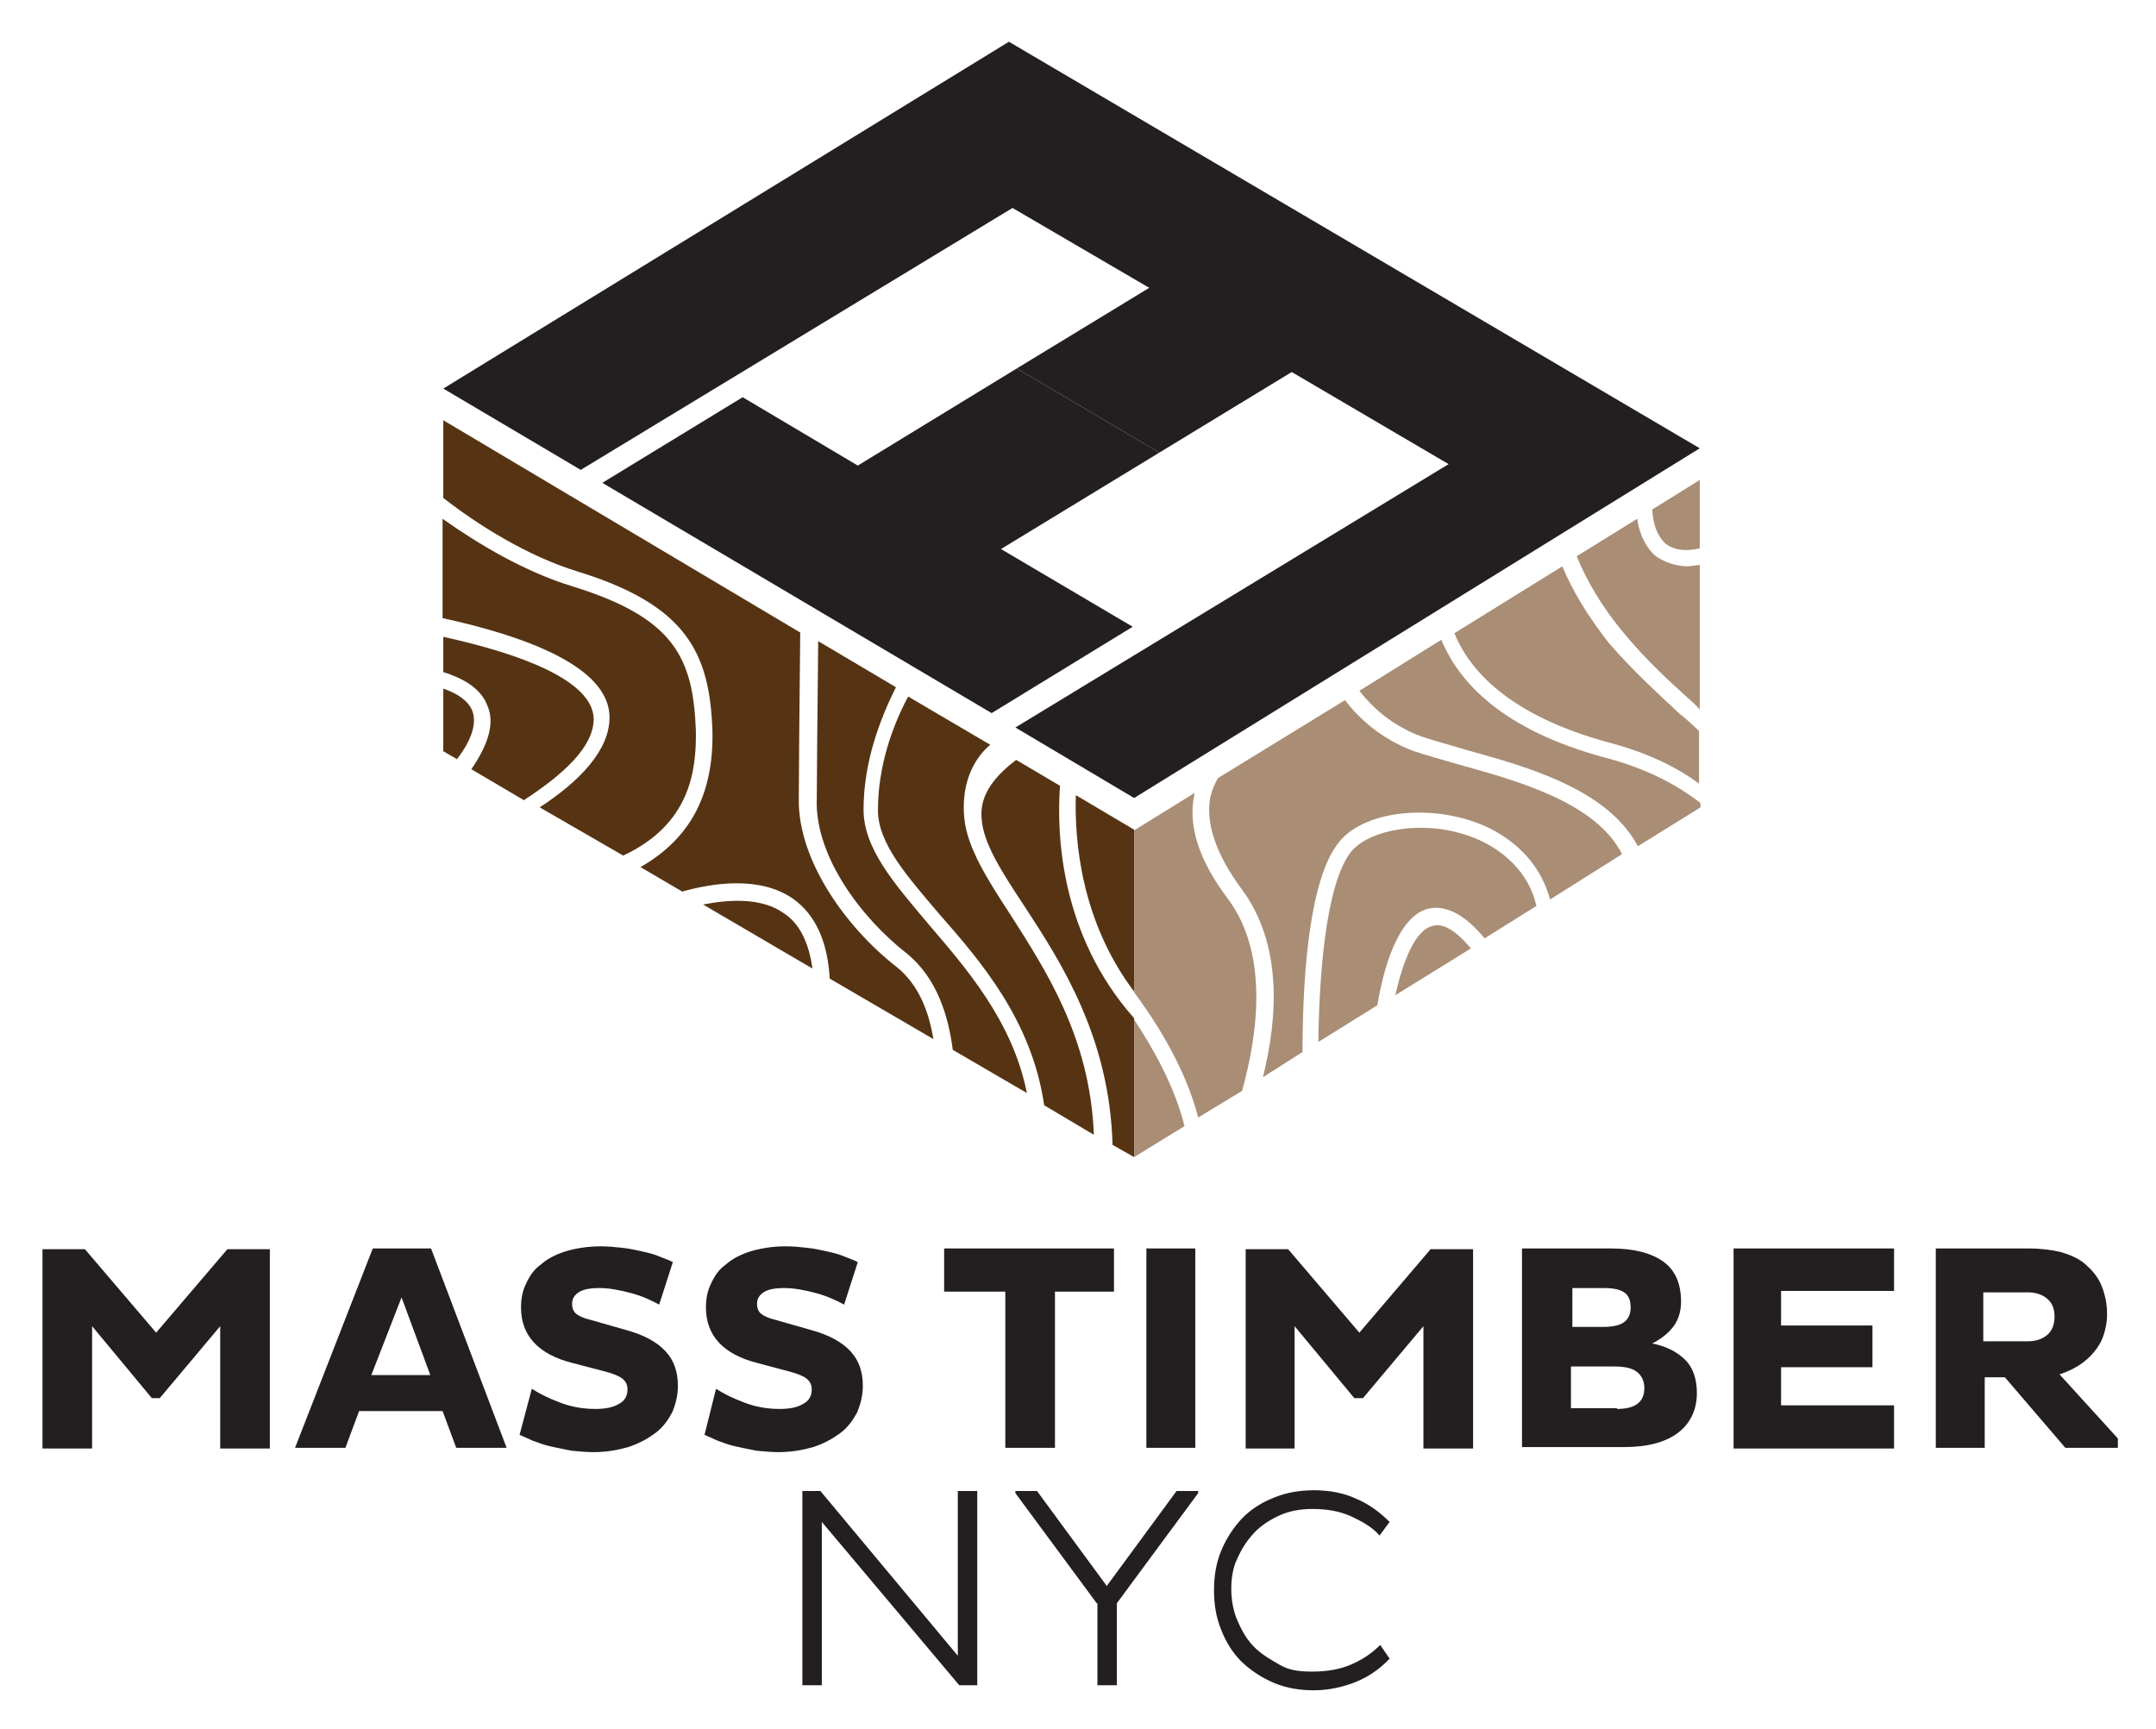 <svg xmlns="http://www.w3.org/2000/svg" role="img" viewBox="1.92 0.92 29.96 24.03"><title>NYC Mass Timber Lab/Studio (NYCEDC) logo</title><style>svg {enable-background:new 0 0 33.87 25.89}</style><style>.st0{fill:#231f20}.st1{fill:#563413}.st2{fill:#a98d75}</style><path d="M13.34 22.07v2.27h-.27v-2.7h.25l1.91 2.29v-2.29h.27v2.7h-.25l-1.91-2.27zm3.82 1.13l-1.13-1.53v-.03h.3l.97 1.32.97-1.32h.3v.03l-1.13 1.53v1.14h-.27V23.2h-.01zm1.87-.2c0 .16.03.32.09.45.06.14.13.26.23.36.1.1.22.17.36.25s.29.09.45.09c.2 0 .38-.03.54-.1.16-.07.29-.16.4-.27l.13.19c-.13.14-.29.25-.46.32-.17.07-.38.12-.59.12-.2 0-.38-.03-.55-.1-.17-.07-.32-.17-.45-.29-.13-.13-.22-.27-.29-.45-.07-.17-.1-.35-.1-.55 0-.2.03-.38.1-.55.07-.17.17-.32.29-.45.13-.13.27-.22.45-.29.17-.07.36-.1.55-.1.22 0 .42.04.59.12.17.07.33.19.46.32l-.14.19c-.1-.12-.25-.2-.4-.27-.16-.07-.33-.1-.54-.1-.16 0-.32.03-.45.09s-.26.14-.36.25-.17.22-.23.36c-.05.09-.08.25-.08.41z" class="st0"/><path d="M4.98 19.35l-.84 1h-.11l-.83-1v1.7h-.69v-2.77h.59l.99 1.16.99-1.16h.59v2.77h-.69v-1.7zm2.12-1.08h.81l1.05 2.77h-.7l-.19-.51H6.91l-.19.51h-.7l1.08-2.77zm-.02 1.76h.82l-.4-1.08-.42 1.08zm2.23.19c.11.07.23.13.39.19.15.06.32.09.49.09.14 0 .25-.02.33-.07.08-.04.12-.11.12-.2 0-.06-.02-.11-.07-.15-.05-.04-.13-.07-.24-.1l-.46-.12c-.47-.12-.71-.38-.71-.77 0-.12.02-.23.07-.33.05-.11.11-.2.21-.27.09-.08.21-.14.34-.18.13-.04.3-.07.49-.07.1 0 .2.01.29.02.1.01.19.03.28.05s.17.04.24.07c.07.03.14.05.19.08l-.19.59c-.11-.06-.24-.12-.39-.16-.15-.04-.3-.07-.44-.07s-.23.02-.29.06c-.06.04-.09.09-.09.16 0 .06.02.11.06.14s.1.06.19.08l.49.14c.26.07.44.17.56.3.12.13.17.29.17.48 0 .13-.03.25-.08.37-.06.11-.13.21-.24.29s-.22.14-.37.19c-.14.04-.3.07-.48.07-.1 0-.21-.01-.31-.02-.1-.02-.2-.04-.29-.06-.09-.02-.17-.05-.25-.08-.07-.03-.13-.06-.18-.08l.17-.64zm2.56 0c.11.07.23.13.39.19.15.06.32.09.49.09.14 0 .25-.02.33-.07.08-.04.12-.11.12-.2 0-.06-.02-.11-.07-.15-.05-.04-.13-.07-.24-.1l-.45-.12c-.47-.12-.71-.38-.71-.77 0-.12.02-.23.07-.33.05-.11.11-.2.21-.27.09-.08.21-.14.34-.18.13-.04.3-.07.49-.07.1 0 .2.01.29.02.1.01.19.03.28.05s.17.04.24.07c.07.03.14.05.19.08l-.19.59c-.11-.06-.24-.12-.39-.16-.15-.04-.3-.07-.44-.07s-.23.02-.29.06c-.06.04-.09.09-.09.16 0 .06.02.11.06.14s.1.06.19.08l.49.14c.26.07.44.17.56.3.12.13.17.29.17.48 0 .13-.03.25-.08.37-.06.11-.13.21-.24.29s-.22.14-.37.19c-.14.04-.3.07-.48.07-.1 0-.21-.01-.31-.02-.1-.02-.2-.04-.29-.06-.09-.02-.17-.05-.25-.08-.07-.03-.13-.06-.18-.08l.16-.64zm4.71-1.35v2.17h-.69v-2.17h-.85v-.6h2.36v.6h-.82zm1.27-.6h.68v2.77h-.68v-2.77zm3.85 1.08l-.84 1h-.12l-.83-1v1.7h-.68v-2.77h.59l.99 1.16.99-1.16h.59v2.77h-.69v-1.7zm1.38-1.08h1.23c.31 0 .55.06.72.18.17.12.25.31.25.56 0 .14-.04.26-.11.35s-.17.17-.29.23c.2.04.35.12.46.23.11.11.16.27.16.46 0 .23-.09.42-.26.55s-.42.2-.75.2h-1.42v-2.76h.01zm1.12 1.09c.12 0 .22-.02.28-.06.06-.04.1-.11.1-.21s-.03-.17-.09-.21c-.06-.04-.15-.06-.28-.06h-.44v.54h.43zm.19 1.14c.26 0 .38-.1.38-.29 0-.1-.04-.18-.11-.23s-.17-.07-.31-.07h-.6v.58h.64v.01zm1.62.54v-2.77h2.23v.59h-1.57v.48h1.27v.58h-1.27v.53h1.57v.6h-2.23v-.01zm2.79-2.77h1.32c.16 0 .31.02.44.05.13.04.25.09.34.17s.17.17.22.29c.05.12.08.25.08.41 0 .1-.02.2-.05.29-.03.09-.08.17-.14.24s-.13.13-.21.18c-.08.05-.17.09-.26.12l.81.89v.13h-.73l-.84-.98h-.28v.98h-.68v-2.77h-.02zm.68.6v.69h.62c.11 0 .2-.03.27-.09s.1-.15.1-.25c0-.11-.03-.19-.1-.25s-.16-.09-.27-.09h-.62v-.01z" class="st0"/><path d="M8.08 6.32l7.86-4.82 9.6 5.65-7.86 4.86-1.65-.98 6.02-3.66-2.18-1.28-1.84 1.12-1.98-1.17 1.84-1.12-1.9-1.11-6 3.64z" class="st0"/><path d="M18.03 7.21l-1.98-1.17-2.21 1.35-1.6-.95-1.95 1.19 5.41 3.2 1.96-1.2-1.83-1.08z" class="st0"/><path d="M9.94 8.86c1.53.47 1.84 1.14 1.88 2.21.02.88-.3 1.5-1 1.9l.58.34c.43-.12 1.08-.22 1.54.1.31.22.48.59.51 1.11l1.44.84c-.06-.37-.2-.76-.52-1.01-.69-.54-1.36-1.47-1.35-2.32 0-.23.01-1.43.02-2.32L8.08 6.76v1.08c.5.39 1.18.81 1.86 1.02z" class="st1"/><path d="M12.81 13.61c-.31-.22-.76-.19-1.12-.12l1.52.89c-.05-.36-.18-.63-.4-.77zm3.15.02c-.32-.49-.6-.93-.64-1.34-.04-.41.08-.78.36-1.02l-1.14-.67c-.22.41-.42.97-.42 1.58 0 .46.4.91.85 1.44.59.67 1.29 1.49 1.46 2.66l.69.41c-.05-1.35-.67-2.29-1.16-3.06z" class="st1"/><path d="M14.52 14.17c.42.34.58.87.64 1.34l1.03.6c-.2-1-.84-1.73-1.37-2.35-.48-.57-.9-1.05-.9-1.59 0-.66.23-1.26.45-1.7l-1.08-.64c-.01.87-.02 1.97-.02 2.19-.03.79.61 1.65 1.25 2.15zm3.16.53v-2.25l-.81-.48c-.02.63.07 1.75.81 2.73zm-9.2-3.91c-.06-.14-.22-.24-.4-.3v.87l.19.11c.21-.27.28-.51.21-.68zm3.11.28c-.04-1-.29-1.56-1.71-2-.66-.2-1.3-.58-1.81-.94v1.38c1.1.24 2.32.66 2.32 1.38 0 .46-.42.89-.97 1.25l1.16.67c.92-.43 1.02-1.16 1.01-1.74z" class="st1"/><path d="M16.65 11.84l-.61-.36c-.26.2-.51.46-.48.81.02.35.29.76.6 1.23.51.78 1.18 1.82 1.22 3.31l.3.17v-1.93c-1.02-1.15-1.08-2.54-1.03-3.23zm-6.48-.93c-.01-.54-1.04-.91-2.09-1.14v.49c.26.08.52.22.61.46.11.24.02.54-.22.89l.73.43c.55-.36.97-.74.97-1.13z" class="st1"/><g><path d="M25.07 8.48c.11.08.26.11.47.06v-.95l-.66.41c.01.21.07.37.19.48zm-2.54 4.14c-.69-.34-1.55-.2-1.83.13-.37.46-.45 1.81-.46 2.65l.82-.51c.08-.49.28-1.23.7-1.34.24-.06.51.07.79.41l.72-.45c-.11-.49-.48-.76-.74-.89z" class="st2"/><path d="M21.82 13.79c-.24.06-.41.51-.51.96l1.05-.65c-.21-.25-.39-.36-.54-.31zm2.46-2.55c.53.14.94.34 1.25.57v-.73c-.08-.08-.18-.17-.28-.25-.3-.28-.64-.59-.97-.97-.29-.37-.51-.73-.65-1.07l-1.5.93c.21.51.75 1.14 2.15 1.52zm.65-2.59c-.14-.12-.23-.31-.26-.52l-.84.52c.13.32.34.69.64 1.05.32.39.65.69.95.96.04.04.08.07.12.12V8.77c-.07.01-.13.02-.19.02-.17-.01-.3-.06-.42-.14zm-7.25 6.44V17l.7-.43c-.14-.57-.46-1.12-.7-1.48z" class="st2"/><path d="M24.23 11.45c-1.46-.39-2.03-1.07-2.26-1.59-.01-.02-.02-.04-.02-.05l-1.14.71c.18.23.45.48.85.63.17.06.4.12.63.19.87.24 1.97.55 2.39 1.34l.87-.54v-.06c-.32-.25-.75-.48-1.32-.63zm-5.66 5l.61-.37c.23-.83.36-1.91-.19-2.66-.41-.54-.57-1.03-.47-1.47v-.01l-.84.52v2.25c.23.31.7.99.89 1.74z" class="st2"/><path d="M22.21 11.55c-.24-.07-.46-.13-.64-.19-.46-.17-.77-.46-.96-.71l-1.76 1.08c-.05.07-.08.16-.11.26-.07.36.07.79.43 1.28.57.76.51 1.78.3 2.62l.55-.35c0-.84.06-2.38.51-2.92.37-.46 1.37-.54 2.09-.19.43.22.72.55.84.99l1-.63c-.36-.71-1.42-1.01-2.25-1.24z" class="st2"/></g></svg>